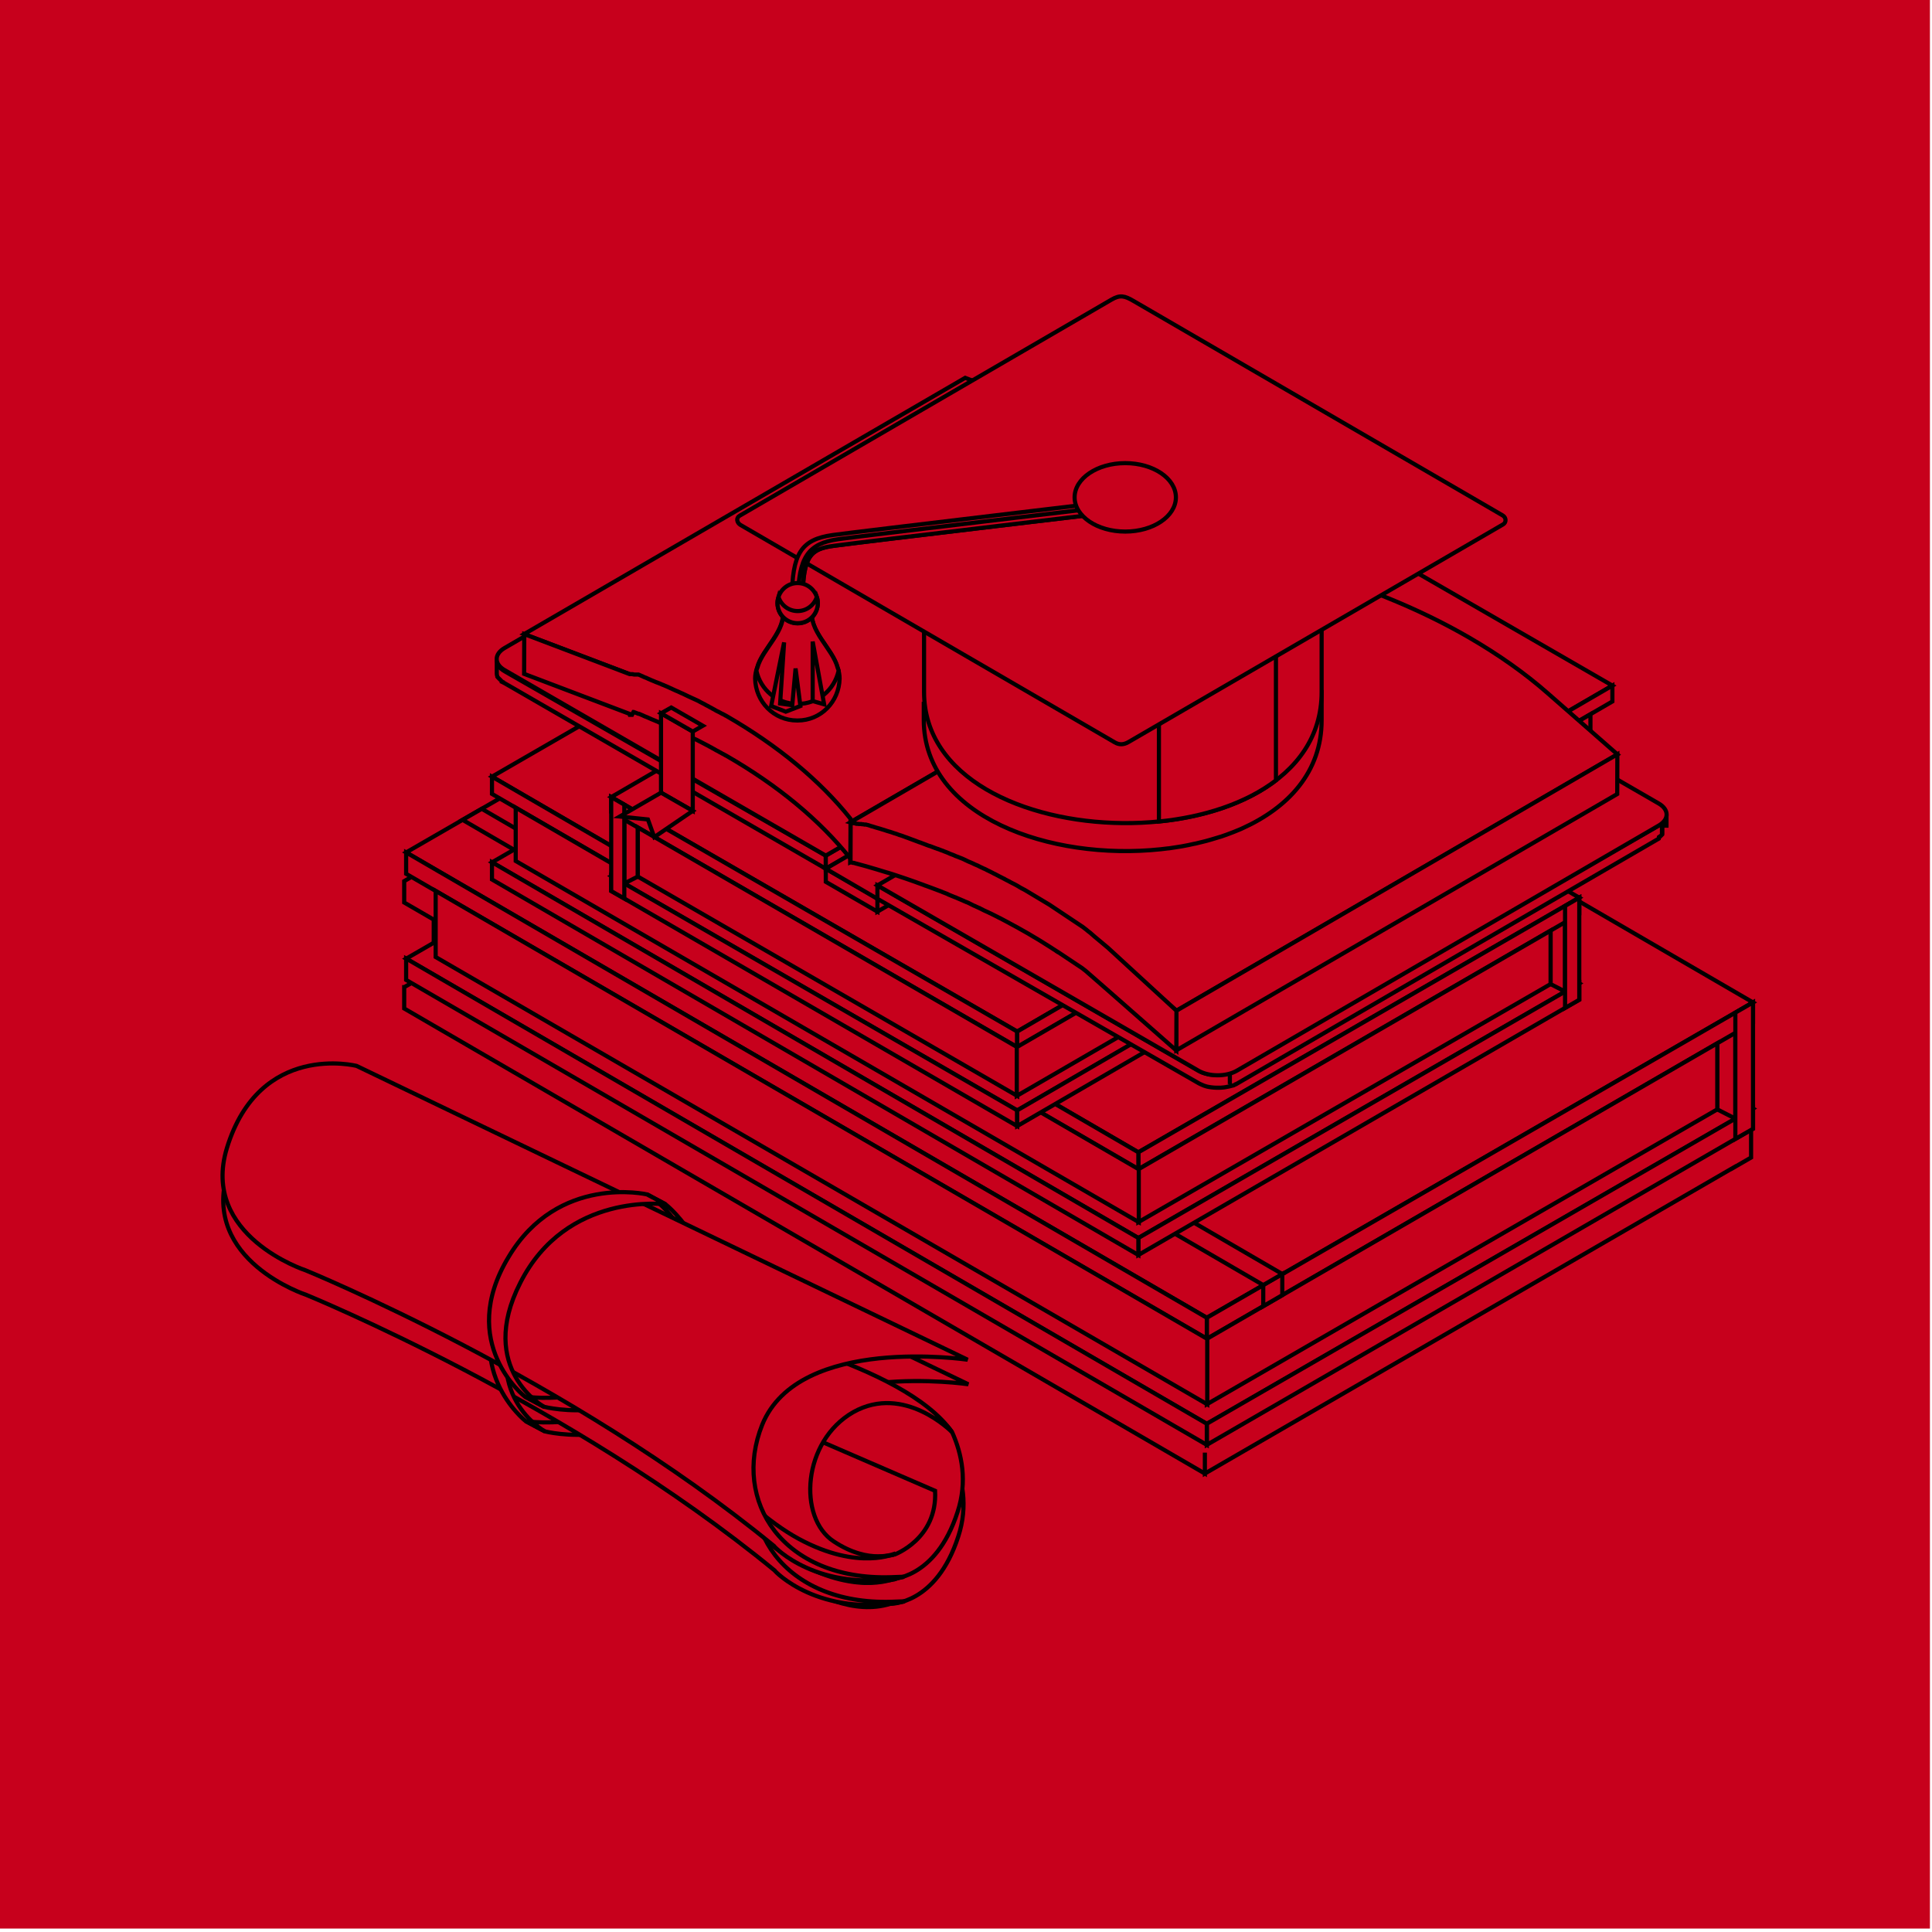 <?xml version="1.0" encoding="utf-8"?>
<svg id="master-artboard" viewBox="0 0 1400 1400" version="1.1" xmlns="http://www.w3.org/2000/svg" x="0px" y="0px" width="1400px" height="1400px" enable-background="new 0 0 1400 1400">
<path d="M 0 0 H 1400 V 1400 H 0 V 0 Z" fill-rule="evenodd" clip-rule="evenodd" fill="#D9635A" transform="matrix(1, 0, 0, 1, -1.496, -2.496)" style="fill: rgb(199, 0, 28);"/>
<g>
	<path fill-rule="evenodd" clip-rule="evenodd" fill="#D34044" d="M1268.9,747.1l-22,12.7l-3.8,2.2v0l-40.6,23.4l0,0L1268.9,747.1z&#10;&#9;&#9; M1243,776.7l-27.8,16.1h0L1243,776.7L1243,776.7z M1268.9,761.7v-14.7L688.7,409.9l-341,196.9l0,0l-13.8,8l0,0l-41,23.7v15.5&#10;&#9;&#9;l21.4,12.4V703L293,715.3l-0.1,0v0.1v15.4l580.2,337v-15.2l0,15.2l383-221.7v0v0.1l12.8-7.4v-0.1V824v-0.1V761.7z" style="fill: rgb(199, 0, 28); stroke: rgb(0, 0, 0); stroke-width: 3;"/>
	<path d="M 1270.3 803.3 L 690.1 466.2 L 294.3 694.7 L 874.5 1031.8 Z" fill-rule="evenodd" clip-rule="evenodd" fill="#AA322F" style="fill: rgb(199, 0, 28); stroke: rgb(0, 0, 0); stroke-width: 3;"/>
	<path d="M 1244.4 741.3 L 1257.5 733.8 L 1257.5 810.6 L 1244.4 803.9 Z" fill-rule="evenodd" clip-rule="evenodd" fill="#862B28" style="fill: rgb(199, 0, 28); stroke: rgb(0, 0, 0); stroke-width: 3;"/>
	<path d="M 1270.3 726.4 L 690.1 389.2 L 294.3 617.7 L 874.5 954.9 Z" fill-rule="evenodd" clip-rule="evenodd" fill="#AA322F" style="fill: rgb(199, 0, 28); stroke: rgb(0, 0, 0); stroke-width: 3;"/>
	<path d="M 1270.3 726.4 L 874.5 954.9 L 874.5 970.2 L 1270.3 741 Z" fill-rule="evenodd" clip-rule="evenodd" fill="#6B221F" style="fill: rgb(199, 0, 28); stroke: rgb(0, 0, 0); stroke-width: 3;"/>
	<path d="M 874.5 970.2 L 294.3 633.2 L 294.3 617.7 L 874.5 954.9 L 874.5 954.9 Z" fill-rule="evenodd" clip-rule="evenodd" fill="#862B28" style="fill: rgb(199, 0, 28); stroke: rgb(0, 0, 0); stroke-width: 3;"/>
	<path d="M 1270.3 803.2 L 874.5 1031.7 L 874.5 1047 L 1270.3 817.9 Z" fill-rule="evenodd" clip-rule="evenodd" fill="#6B221F" style="fill: rgb(199, 0, 28); stroke: rgb(0, 0, 0); stroke-width: 3;"/>
	<path d="M 874.5 1047 L 294.3 710.1 L 294.3 694.6 L 874.5 1031.7 L 874.5 1031.7 Z" fill-rule="evenodd" clip-rule="evenodd" fill="#862B28" style="fill: rgb(199, 0, 28); stroke: rgb(0, 0, 0); stroke-width: 3;"/>
	<path d="M 1270.3 726.4 L 1257.5 733.8 L 1257.5 825.3 L 1270.3 818 Z" fill-rule="evenodd" clip-rule="evenodd" fill="#6B221F" style="fill: rgb(199, 0, 28); stroke: rgb(0, 0, 0); stroke-width: 3;"/>
	<path d="M 1244.4 756 L 874.5 970.2 L 874.5 1017.6 L 1244.4 803.9 Z" fill-rule="evenodd" clip-rule="evenodd" fill="#D4CACB" style="fill: rgb(199, 0, 28); stroke: rgb(0, 0, 0); stroke-width: 3;"/>
	<path d="M 315.7 645.6 L 874.8 970.2 L 874.8 1017.6 L 315.7 693.5 Z" fill-rule="evenodd" clip-rule="evenodd" fill="#CBC1C1" style="fill: rgb(199, 0, 28); stroke: rgb(0, 0, 0); stroke-width: 3;"/>
	<path d="M 915.4 931.2 L 915.4 946.5 L 929.2 938.5 L 929.2 923.2 Z" fill-rule="evenodd" clip-rule="evenodd" fill="#DDC933" style="fill: rgb(199, 0, 28); stroke: rgb(0, 0, 0); stroke-width: 3;"/>
	<path d="M 335.2 594.1 L 915.4 931.2 L 929.2 923.2 L 349.1 586.1 Z" fill-rule="evenodd" clip-rule="evenodd" fill="#FAEF5E" style="fill: rgb(199, 0, 28); stroke: rgb(0, 0, 0); stroke-width: 3;"/>
	<path d="M 1144.4 712.6 L 676 440.4 L 356.5 624.9 L 824.9 897.1 Z" fill-rule="evenodd" clip-rule="evenodd" fill="#3B8298" style="fill: rgb(199, 0, 28); stroke: rgb(0, 0, 0); stroke-width: 3;"/>
	<path d="M 1123.6 662.6 L 1134.1 656.5 L 1134.1 718.5 L 1123.6 713.1 Z" fill-rule="evenodd" clip-rule="evenodd" fill="#70BED4" style="fill: rgb(199, 0, 28); stroke: rgb(0, 0, 0); stroke-width: 3;"/>
	<path d="M 1144.4 650.5 L 676 378.3 L 356.5 562.8 L 824.9 835 Z" fill-rule="evenodd" clip-rule="evenodd" fill="#3B8298" style="fill: rgb(199, 0, 28); stroke: rgb(0, 0, 0); stroke-width: 3;"/>
	<path d="M 1144.4 650.5 L 824.9 835 L 824.9 847.3 L 1144.4 662.3 Z" fill-rule="evenodd" clip-rule="evenodd" fill="#274D65" style="fill: rgb(199, 0, 28); stroke: rgb(0, 0, 0); stroke-width: 3;"/>
	<path d="M 824.9 847.3 L 356.5 575.3 L 356.5 562.8 L 824.9 835 L 824.9 835 Z" fill-rule="evenodd" clip-rule="evenodd" fill="#70BED4" style="fill: rgb(199, 0, 28); stroke: rgb(0, 0, 0); stroke-width: 3;"/>
	<path d="M 1144.4 712.6 L 824.9 897.1 L 824.9 909.4 L 1144.4 724.4 Z" fill-rule="evenodd" clip-rule="evenodd" fill="#274D65" style="fill: rgb(199, 0, 28); stroke: rgb(0, 0, 0); stroke-width: 3;"/>
	<path d="M 824.9 909.4 L 356.5 637.3 L 356.5 624.8 L 824.9 897.1 L 824.9 897 Z" fill-rule="evenodd" clip-rule="evenodd" fill="#70BED4" style="fill: rgb(199, 0, 28); stroke: rgb(0, 0, 0); stroke-width: 3;"/>
	<path d="M 1144.4 650.5 L 1134.1 656.5 L 1134.1 730.4 L 1144.4 724.5 Z" fill-rule="evenodd" clip-rule="evenodd" fill="#274D65" style="fill: rgb(199, 0, 28); stroke: rgb(0, 0, 0); stroke-width: 3;"/>
	<path d="M 1123.6 674.4 L 824.9 847.3 L 824.9 885.6 L 1123.6 713.1 Z" fill-rule="evenodd" clip-rule="evenodd" fill="#D4CACB" style="fill: rgb(199, 0, 28); stroke: rgb(0, 0, 0); stroke-width: 3;"/>
	<path d="M 373.7 585.3 L 825.2 847.3 L 825.2 885.6 L 373.7 623.9 Z" fill-rule="evenodd" clip-rule="evenodd" fill="#CBC1C1" style="fill: rgb(199, 0, 28); stroke: rgb(0, 0, 0); stroke-width: 3;"/>
	<path d="M 442.9 634.8 L 874.2 384.2 L 1168.4 554.1 L 737.1 804.7 Z" fill-rule="evenodd" clip-rule="evenodd" fill="#58341D" style="fill: rgb(199, 0, 28); stroke: rgb(0, 0, 0); stroke-width: 3;"/>
	<path d="M 462.2 588.7 L 452.4 583.1 L 452.4 640.2 L 462.2 635.2 Z" fill-rule="evenodd" clip-rule="evenodd" fill="#351F11" style="fill: rgb(199, 0, 28); stroke: rgb(0, 0, 0); stroke-width: 3;"/>
	<path d="M 442.9 577.6 L 874.2 327 L 1168.4 496.8 L 737.1 747.5 Z" fill-rule="evenodd" clip-rule="evenodd" fill="#58341D" style="fill: rgb(199, 0, 28); stroke: rgb(0, 0, 0); stroke-width: 3;"/>
	<path d="M 442.9 577.6 L 737.1 747.5 L 737.1 758.8 L 442.9 588.5 Z" fill-rule="evenodd" clip-rule="evenodd" fill="#442714" style="fill: rgb(199, 0, 28); stroke: rgb(0, 0, 0); stroke-width: 3;"/>
	<path d="M 737.1 758.8 L 1168.4 508.3 L 1168.4 496.8 L 737.1 747.5 L 737.1 747.4 Z" fill-rule="evenodd" clip-rule="evenodd" fill="#351F11" style="fill: rgb(199, 0, 28); stroke: rgb(0, 0, 0); stroke-width: 3;"/>
	<path d="M 442.9 634.7 L 737.1 804.6 L 737.1 816 L 442.9 645.6 Z" fill-rule="evenodd" clip-rule="evenodd" fill="#442714" style="fill: rgb(199, 0, 28); stroke: rgb(0, 0, 0); stroke-width: 3;"/>
	<path d="M 737.1 816 L 1168.4 565.5 L 1168.4 554 L 737.1 804.6 L 737.1 804.6 Z" fill-rule="evenodd" clip-rule="evenodd" fill="#351F11" style="fill: rgb(199, 0, 28); stroke: rgb(0, 0, 0); stroke-width: 3;"/>
	<path d="M 442.9 577.6 L 452.4 583.1 L 452.4 651.1 L 442.9 645.7 Z" fill-rule="evenodd" clip-rule="evenodd" fill="#442714" style="fill: rgb(199, 0, 28); stroke: rgb(0, 0, 0); stroke-width: 3;"/>
	<path d="M 462.2 599.6 L 737.1 758.8 L 737.1 794.1 L 462.2 635.2 Z" fill-rule="evenodd" clip-rule="evenodd" fill="#D4CACB" style="fill: rgb(199, 0, 28); stroke: rgb(0, 0, 0); stroke-width: 3;"/>
	<path d="M 1152.5 517.6 L 736.8 758.8 L 736.8 794.1 L 1152.5 553.2 Z" fill-rule="evenodd" clip-rule="evenodd" fill="#CBC1C1" style="fill: rgb(199, 0, 28); stroke: rgb(0, 0, 0); stroke-width: 3;"/>
	<path d="M 635.8 660.6 L 635.8 650.9 L 648.5 643.6 L 659 647.1 Z" fill-rule="evenodd" clip-rule="evenodd" fill="#B42934" style="fill: rgb(199, 0, 28); stroke: rgb(0, 0, 0); stroke-width: 3;"/>
	<path fill-rule="evenodd" clip-rule="evenodd" fill="#B56231" d="M598.4,620l0,9.5L365.7,495.1l-0.2-0.1l-0.2-0.1l-0.2-0.1&#10;&#9;&#9;l-0.2-0.1l-0.2-0.1l-0.2-0.1l-0.2-0.1l-0.2-0.1l-0.2-0.1L364,494l-0.2-0.1l-0.1-0.1l-0.1-0.1l-0.1-0.1l-0.1-0.1l-0.1-0.1l-0.1-0.1&#10;&#9;&#9;l-0.1-0.1h0l-0.1-0.1l-0.1-0.1l-0.1-0.1h0l-0.1-0.1l-0.1-0.1l-0.1-0.1l-0.1-0.1l-0.1-0.1l-0.1-0.1h0l-0.1-0.1h0l-0.1-0.1h0&#10;&#9;&#9;l-0.1-0.1h0l-0.1-0.1h0l-0.1-0.1l-0.1-0.1l-0.1-0.1h0l-0.1-0.1l-0.1-0.1h0l-0.1-0.1l-0.1-0.1h0l-0.1-0.1h0l-0.1-0.1h0l-0.1-0.1h0&#10;&#9;&#9;l-0.1-0.1h0l-0.1-0.1h0c-0.1-0.1-0.1-0.3-0.2-0.4h0l0-0.1h0c-0.3-0.8-0.4-1.5-0.4-2.3l0-9.5c0,2.9,1.9,5.9,5.8,8.1L598.4,620z" style="fill: rgb(199, 0, 28); stroke: rgb(0, 0, 0); stroke-width: 3;"/>
	<path d="M 931.8 426.2 L 931.8 435.7 L 598.4 629.5 L 598.4 620 Z" fill-rule="evenodd" clip-rule="evenodd" fill="#B56231" style="fill: rgb(199, 0, 28); stroke: rgb(0, 0, 0); stroke-width: 3;"/>
	<path fill-rule="evenodd" clip-rule="evenodd" fill="#D7712B" d="M931.8,426.2L598.4,620L365.7,485.6c-7.7-4.4-7.7-11.6-0.1-16&#10;&#9;&#9;l305.8-177.7c7.6-4.4,20-4.4,27.7,0L931.8,426.2z" style="fill: rgb(199, 0, 28); stroke: rgb(0, 0, 0); stroke-width: 3;"/>
	<path d="M 969.2 447.8 L 969.2 457.3 L 635.8 651.1 L 635.8 641.6 Z" fill-rule="evenodd" clip-rule="evenodd" fill="#BC6F41" style="fill: rgb(199, 0, 28); stroke: rgb(0, 0, 0); stroke-width: 3;"/>
	<path d="M 635.8 651.1 L 635.8 660.6 L 598.4 639 L 598.4 629.5 Z" fill-rule="evenodd" clip-rule="evenodd" fill="#B56231" style="fill: rgb(199, 0, 28); stroke: rgb(0, 0, 0); stroke-width: 3;"/>
	<path d="M 969.2 457.5 L 635.8 651.3 L 598.4 629.5 L 931.8 435.9 Z" fill-rule="evenodd" clip-rule="evenodd" fill="#D7712B" style="fill: rgb(199, 0, 28); stroke: rgb(0, 0, 0); stroke-width: 3;"/>
	<path fill-rule="evenodd" clip-rule="evenodd" fill="#B56231" d="M1207.6,599.9L1207.6,599.9 M1207.6,599.8l0-9.4 M1202,607.7&#10;&#9;&#9;L1202,607.7L896.1,785.4l-0.3,0.2l-0.1,0l0,0l-0.1,0l-0.2,0.1l-0.1,0l0,0l0,0l-0.3,0.2l0,0l0,0l-0.3,0.2l0,0l-0.4,0.2l0,0l-0.4,0.2&#10;&#9;&#9;l0,0l0,0l-0.1,0l-0.1,0l-0.3,0.1l0,0l-0.3,0.1l-0.1,0l0,0l-0.1,0l-0.3,0.1l0,0l0,0l-0.4,0.1l0,0l-0.3,0.1l-0.1,0v0h0l0,0l0,0&#10;&#9;&#9;l-0.3,0.1l-0.1,0l0,0l-0.1,0l-0.1,0l-0.2,0.1l-0.1,0l0,0l0,0l0,0l-0.3,0.1l-0.1,0h0c-0.3,0.1-0.6,0.2-0.9,0.2l0,0&#10;&#9;&#9;c-0.5,0.1-1,0.2-1.5,0.3v0c-0.8,0.1-1.7,0.3-2.5,0.3c-0.7,0.1-1.4,0.1-2.2,0.1c-0.7,0-1.3,0-2,0h0l-0.1,0l0,0&#10;&#9;&#9;c-0.6,0-1.2-0.1-1.8-0.1c-0.6-0.1-1.3-0.1-1.9-0.2h0c-0.7-0.1-1.3-0.2-1.9-0.3c-0.7-0.1-1.3-0.3-2-0.5l0,0l0,0h0v0l0,0l0,0l0,0l0,0&#10;&#9;&#9;l0,0l-0.3-0.1l0,0c-0.7-0.2-1.3-0.4-1.9-0.7v0c-1-0.4-2.2-1-2.8-1.3v0L635.8,651.3v-9.7l232.7,134.3c0.9,0.5,1.8,0.9,2.7,1.3l0,0&#10;&#9;&#9;l0,0l0,0l0,0l0.1,0v0c0.7,0.3,1.4,0.5,2.1,0.7l0,0l0,0l0,0l0,0l0,0l0,0l0,0c0.4,0.1,0.8,0.2,1.2,0.3l0,0l0.4,0.1l0,0l0,0l0.3,0.1&#10;&#9;&#9;l0.1,0l0,0l0,0c0.3,0.1,0.6,0.1,0.9,0.2l0,0l0.4,0.1h0l0,0l0,0l0,0l0,0l0,0l0,0l0,0l0.1,0l0,0l0,0l0,0l0,0l0,0l0.1,0l0,0l0,0l0,0&#10;&#9;&#9;l0,0l0,0l0,0l0.1,0l0,0l0.1,0l0,0l0,0l0,0l0,0l0,0l0,0l0,0c0.4,0.1,0.9,0.1,1.3,0.1c0.5,0,0.9,0.1,1.4,0.1h0l0.4,0l0,0l0,0h0l0,0&#10;&#9;&#9;l0,0l0,0l0,0l0,0l0,0l0,0l0,0l0,0l0,0l0,0l0,0l0,0h0l0,0h0l0,0h0l0,0h0l0.3,0h0h0h0h0h0h0l0.4,0l0,0l0,0l0.3,0l0,0l0,0l0,0h0l0,0&#10;&#9;&#9;l0,0l0,0l0,0l0,0l0,0l0,0l0,0l0,0l0,0l0,0l0,0l0,0l0.1,0l0,0l0,0l0,0l0,0l0,0l0,0l0,0l0,0l0,0l0,0l0,0l0,0l0,0l0,0l0,0l0,0l0,0l0,0&#10;&#9;&#9;l0,0l0,0l0,0l0,0l0,0l0,0l0,0l0,0l0,0l0,0l0,0l0,0l0.2,0l0,0l0.1,0l0,0l0,0l0,0l0.1,0l0,0l0.2,0l0,0l0,0l0,0l0,0l0,0l0,0l0,0l0,0&#10;&#9;&#9;l0,0l0,0l0,0l0,0l0,0l0,0l0,0l0,0l0.1,0l0,0l0,0l0,0l0,0l0,0l0,0l0,0l0,0l0,0l0,0l0,0l0,0l0,0l0,0l0,0l0.3,0l0,0l0.4-0.1l0,0l0,0&#10;&#9;&#9;l0,0l0,0l0,0l0,0l0.3,0l0,0l0,0l0,0l0.2,0c0.2,0,0.4-0.1,0.6-0.1l0,0l0,0l0.4-0.1l0.1,0l0,0l0.4-0.1l0,0l0,0l0,0l0.4-0.1l0,0l0,0&#10;&#9;&#9;l0.4-0.1l0,0l0.4-0.1l0,0l0.3-0.1l0.1,0l0,0l0.1,0l0.1,0l0.2-0.1l0.1,0l0.1,0l0,0l0,0l0.1,0l0,0l0.2-0.1l0.1,0l0,0l0,0&#10;&#9;&#9;c0.3-0.1,0.5-0.2,0.8-0.3l0,0c1.1-0.4,2.1-0.9,3.1-1.5l0,9.5l0-9.5L1202,598.2l0.2-0.1l0.1,0l0,0l0,0l0,0l0,0l0,0l0,0l0,0l0,0l0,0&#10;&#9;&#9;l0.1-0.1l0,0l0,0l0,0l0,0l0,0l0,0l0,0l0,0l0,0l0,0l0,0l0,0l0,0l0,0l0,0l0,0l0,0l0,0l0,0l0,0l0,0l0,0l0,0l0,0l0,0l0,0l0,0l0,0l0,0&#10;&#9;&#9;l0,0l0,0l0,0l0.1-0.1l0,0l0,0l0,0l0.1-0.1l0,0l0,0l0,0l0,0l0,0l0,0l0.1-0.1l0,0c0.2-0.1,0.3-0.3,0.4-0.4c0.3-0.3,0.5-0.5,0.8-0.8&#10;&#9;&#9;l0,0l0,0l0,0l0,0l0,0l0,0l0,0l0,0l0.1-0.1l0,0l0,0l0,0l0,0l0,0l0,0l0,0l0,0l0,0l0-0.1l0,0v0l0,0l0,0l0,0l0,0l0,0l0,0l0,0l0,0l0,0&#10;&#9;&#9;l0,0l0,0l0,0l0,0l0,0l0,0l0,0l0,0l0,0l0,0l0,0l0,0l0,0l0,0l0,0l0,0l0,0l0,0l0,0l0,0l0,0l0,0l0,0l0,0l0,0l0,0l0,0l0,0l0,0l0.1-0.1&#10;&#9;&#9;l0,0l0,0l0.1-0.2l0,0l0,0l0,0l0.1-0.2l0.1-0.1l0,0l0,0l0,0l0,0l0,0l0,0l0,0l0,0l0,0l0,0l0,0l0,0l0-0.1l0,0l0,0l0,0l0,0l0,0l0,0l0,0&#10;&#9;&#9;l0,0l0,0l0,0l0,0l0,0l0,0l0,0l0,0l0,0l0,0l0,0l0,0l0,0l0,0l0,0l0,0l0,0l0,0l0,0l0,0l0,0l0,0l0,0l0,0l0,0l0,0l0,0l0,0l0,0l0,0l0,0&#10;&#9;&#9;l0,0l0,0l0,0l0,0l0,0l0,0l0,0l0,0v0l0,0l0,0l0,0l0-0.1l0,0l0,0l0,0l0-0.1l0,0l0,0c0.1-0.2,0.1-0.4,0.2-0.7l0,0l0-0.1h0l0-0.1l0-0.1&#10;&#9;&#9;l0,0l0,0l0-0.1l0,0l0,0l0,0l0,0l0,0l0-0.2l0,0l0,0l0,0l0,0l0,0l0,0l0,0l0,0l0,0l0-0.2l0,0l0,0l0-0.2l0,0l0,0l0,0l0-0.1l0,0l0,9.5v0&#10;&#9;&#9;l0,0.1l0,0l0,0l0,0.2l0,0l0,0.1l0,0l0,0l0,0.1v0l0,0l0,0l0,0l0,0.1l0,0l0,0l0,0l0,0l0,0.1l0,0l0,0l0,0l0,0l0,0l0,0l0,0l0,0l0,0l0,0&#10;&#9;&#9;l0,0l0,0l0,0.1l0,0l0,0l0,0l0,0v0l0,0.1l0,0v0l0,0l0,0.2v0l0,0l0,0l0,0l0,0l0,0l0,0l0,0l0,0l0,0l0,0l0,0l-0.1,0.2l0,0l0,0l0,0.1&#10;&#9;&#9;l0,0l0,0v0l0,0l0,0l0,0l0,0l0,0l0,0l0,0l0,0l0,0l0,0l0,0l0,0l0,0l0,0l0,0l0,0l0,0l0,0l0,0l0,0l0,0l0,0l0,0l0,0l0,0l0,0l0,0l0,0l0,0&#10;&#9;&#9;l0,0l0,0l0,0l0,0l0,0l0,0l0,0l0,0l0,0l0,0l0,0l0,0l0,0l0,0l0,0l0,0l0,0l0,0l0,0l0,0l0,0l0,0l0,0l0,0l0,0l0,0l0,0l0,0l0,0l0,0l0,0&#10;&#9;&#9;l0,0l0,0l0,0l0,0l0,0l0,0l0,0l0,0l0,0l0,0l0,0l0,0l0,0l0,0l0,0l0,0l0,0l0,0l0,0l0,0l0,0l0,0l0,0l0,0l0,0l0,0l0,0l0,0l0,0l0,0l0,0&#10;&#9;&#9;l0,0l0,0l0,0l0,0l0,0l0,0v0l0,0l0,0l0,0l0,0l0,0l0,0l0,0l0,0.1l0,0l0,0l0,0.1l0,0l0,0l0,0l0,0l0,0l0,0l-0.1,0.1l0,0l-0.1,0.1l0,0&#10;&#9;&#9;l0,0l0,0l0,0l0,0l0,0l0,0l0,0l0,0l0,0l0,0l0,0l0,0l0,0l0,0l0,0l0,0l0,0l0,0l0,0l0,0l0,0l0,0l0,0l0,0l0,0l0,0l0,0l0,0l0,0l0,0l0,0&#10;&#9;&#9;l0,0l0,0l0,0l0-9.5l0,9.5l-0.2,0.2l0,0l0,0l0,0l0,0l0,0l0,0l0,0l0,0l0,0l0,0l0,0l0,0l0,0l0,0l0,0l0,0l0,0l0,0l0,0l0,0l0,0l0,0l0,0&#10;&#9;&#9;l0,0l0,0l0,0l0,0l0,0l0,0l0,0l0,0l0,0l0,0l0,0l0,0l0,0l0,0l0,0l0,0l0,0l0,0l0,0l0,0l0,0l0,0l0,0l0,0l0,0l0,0l0,0l0,0l0,0l0,0l0,0&#10;&#9;&#9;l0,0l0,0l0,0l0,0l-0.1,0.1v0l0,0l0,0l0,0l0,0l0,0l0,0l0,0l0,0l0,0l0,0l0,0l0,0l0,0l0,0l0,0l-0.1,0.1l0,0l0,0l0,0l0,0l0,0l0,0l0,0&#10;&#9;&#9;c-0.5,0.4-1.2,0.9-1.8,1.3v0L1202,607.7z" style="fill: rgb(199, 0, 28); stroke: rgb(0, 0, 0); stroke-width: 3;"/>
	<path fill-rule="evenodd" clip-rule="evenodd" fill="#D7712B" d="M1201.9,582.2c7.7,4.4,7.7,11.6,0.1,16L896.2,775.9&#10;&#9;&#9;c-7.6,4.4-20,4.4-27.7,0L635.8,641.6l333.4-193.8L1201.9,582.2z" style="fill: rgb(199, 0, 28); stroke: rgb(0, 0, 0); stroke-width: 3;"/>
	<path d="M 935.7 410.2 L 935.6 439 L 616.1 624.7 L 616.1 595.9 Z" fill-rule="evenodd" clip-rule="evenodd" fill="#B5C3A2" style="fill: rgb(199, 0, 28); stroke: rgb(0, 0, 0); stroke-width: 3;"/>
	<path fill-rule="evenodd" clip-rule="evenodd" fill="#FFF6F0" d="M845.9,335.8c37.1,21.4,67.6,46.6,89.8,74.4L616.1,595.9&#10;&#9;&#9;c-22.2-27.8-52.6-53-89.8-74.4c-21.3-12.3-44.7-23.3-70.1-33l-76.4-29l319.6-185.7l76.4,29C801.2,312.4,824.6,323.5,845.9,335.8" style="fill: rgb(199, 0, 28); stroke: rgb(0, 0, 0); stroke-width: 3;"/>
	<path fill-rule="evenodd" clip-rule="evenodd" fill="#D4CACB" d="M456.2,517.3l-76.4-29l0.1-28.8l76.4,29l0.1,0l0.1,0l0.1,0l0.1,0&#10;&#9;&#9;l0.1,0l0.1,0l0.1,0l0.1,0l0.1,0l0.1,0l0.1,0l0.1,0l0,0l0,0l0.1,0l0.1,0l0.1,0l0.1,0l0.1,0l0.1,0l0.1,0l0.3,0.1l0.1,0l0.1,0l0,0&#10;&#9;&#9;l0.1,0l0.2,0.1l0.1,0l0.4,0.1l0.1,0l0.1,0l0.1,0l0.1,0l0.1,0l0,0l0.1,0l0.1,0l0.1,0l0.1,0l0.1,0l0.1,0l0.1,0l0.1,0l0.1,0l0.1,0&#10;&#9;&#9;l0.1,0l0.1,0l0,0l0.1,0l0.1,0l0.1,0l0.1,0l0.1,0l0.1,0l0.1,0l0.1,0l0.1,0l0.1,0l0.1,0l0.1,0l0.1,0l0,0l0.1,0l1,0.4l0,0l1.1,0.5&#10;&#9;&#9;l1,0.4l0.1,0.1l0.9,0.4l0.2,0.1l0.8,0.3l0.3,0.1l0.7,0.3l0.4,0.2l0.6,0.3l0.5,0.2l0.5,0.2l0.6,0.3c1.2,0.5,2.3,1,3.4,1.4l0.2,0.1&#10;&#9;&#9;l1,0.4l0.1,0l1,0.4l0,0l1,0.4l0.1,0l0.9,0.4l0.2,0.1l0.9,0.4l0.3,0.1l0.1,0l1.1,0.5l0.7,0.3l0.5,0.2l1.1,0.5l0.5,0.2l0.6,0.3l0,0&#10;&#9;&#9;l1.1,0.5l0.3,0.1l0.8,0.4l0.2,0.1l0.9,0.4c0.7,0.3,1.4,0.7,2.2,1l0.1,0l2.2,1l0.8,0.4l0.3,0.1l0.7,0.3l0.4,0.2l2.1,1l0.2,0.1l2.1,1&#10;&#9;&#9;l0,0l0.3,0.1l0.8,0.4l0.2,0.1l0.9,0.4l1.1,0.5l0,0l1.1,0.5l0.9,0.4l0.2,0.1l0.8,0.4l0.3,0.1l0.7,0.4l0.3,0.2c1,0.5,2.1,1.1,3.1,1.6&#10;&#9;&#9;l0,0l0.4,0.2l0.7,0.4l0.3,0.2l0.8,0.4l0.2,0.1l0.8,0.4l1,0.6l0,0l1,0.5l0,0l0.9,0.5l0.1,0.1l0.8,0.4l0.2,0.1l0.7,0.4l0.3,0.2&#10;&#9;&#9;l0.7,0.4l0.4,0.2l0.6,0.3l0.4,0.2l0.1,0c1,0.5,1.9,1.1,2.9,1.6l0.1,0l0.2,0.1l0.8,0.4l0.2,0.1l0.8,0.5l0.1,0l0.9,0.5&#10;&#9;&#9;c37.1,21.4,67.6,46.6,89.8,74.4l-0.1,28.8c-22.2-27.8-52.6-53-89.8-74.4l-0.9-0.5l-0.1,0l-0.8-0.5l-0.2-0.1l-0.8-0.4l-0.2-0.1&#10;&#9;&#9;l-0.7-0.4l-0.3-0.2l-0.6-0.3l-0.4-0.2l-0.5-0.3l-0.5-0.3l-0.4-0.2l-0.6-0.3l-0.4-0.2l-0.7-0.4l-0.3-0.2l-0.7-0.4l-1-0.5l0,0&#10;&#9;&#9;l-0.1-0.1l-0.9-0.5l-1-0.5l0,0l-1-0.6l-0.8-0.4l-0.2-0.1c-1.4-0.7-2.8-1.5-4.2-2.2l-0.4-0.2l-0.6-0.3c-0.7-0.4-1.4-0.7-2.1-1.1&#10;&#9;&#9;l-0.2-0.1l-0.9-0.4l-0.1,0l-1-0.5l0,0c-5.7-2.8-11.5-5.6-17.5-8.3l0,0c-1.5-0.7-2.9-1.3-4.4-2l-0.1,0l-0.3-0.1l-0.9-0.4l-0.2-0.1&#10;&#9;&#9;l-0.9-0.4l-1.1-0.5l0,0l-1.1-0.5l-1-0.4l-0.2-0.1c-1.1-0.5-2.3-1-3.4-1.4l-0.6-0.3l-0.5-0.2l-0.5-0.2l-0.6-0.3l-2.2-0.9l-0.1,0&#10;&#9;&#9;l-0.2-0.1l-0.9-0.4l-0.1-0.1l-1-0.4l-1.1-0.5l0,0l-1-0.4l-0.1,0l0,0l-0.1,0l-0.1,0l-0.1,0c-1.1-0.4-2.3-0.9-3.4-1.3l-0.1,0L458,518&#10;&#9;&#9;l-0.1,0l-0.1,0l-0.1,0l-0.1,0l-0.1,0l-0.1,0l0,0l0,0l-0.1,0l-0.1,0l-0.1,0l-0.1,0l-0.1,0l-0.1,0l-0.1,0l-0.1,0l-0.1,0l-0.1,0&#10;&#9;&#9;L456.2,517.3L456.2,517.3L456.2,517.3z" style="fill: rgb(199, 0, 28); stroke: rgb(0, 0, 0); stroke-width: 3;"/>
	<path d="M 909.7 677.1 L 909.6 705.9 L 875.5 676 L 875.5 647.2 Z" fill-rule="evenodd" clip-rule="evenodd" fill="#889480" style="fill: rgb(199, 0, 28); stroke: rgb(0, 0, 0); stroke-width: 3;"/>
	<path d="M 909.7 677.1 L 909.6 705.9 L 906.5 707.1 L 906.6 678.3 Z" fill-rule="evenodd" clip-rule="evenodd" fill="#6D7173" style="fill: rgb(199, 0, 28); stroke: rgb(0, 0, 0); stroke-width: 3;"/>
	<path d="M 906.6 678.3 L 906.5 707.1 L 872.4 677.1 L 872.4 648.4 Z" fill-rule="evenodd" clip-rule="evenodd" fill="#6D7173" style="fill: rgb(199, 0, 28); stroke: rgb(0, 0, 0); stroke-width: 3;"/>
	<path fill-rule="evenodd" clip-rule="evenodd" fill="#FFF6F0" d="M1121.7,502.5l50.4,44.2L852.5,732.4l-50.4-44.2&#10;&#9;&#9;c-16.7-14.7-35.9-28.2-57.1-40.5c-37.1-21.4-80.7-39-128.8-51.8l319.6-185.7c48.1,12.7,91.7,30.3,128.8,51.8&#10;&#9;&#9;C1085.8,474.3,1105,487.8,1121.7,502.5" style="fill: rgb(199, 0, 28); stroke: rgb(0, 0, 0); stroke-width: 3;"/>
	<path d="M 1172 546.6 L 1171.9 575.4 L 852.4 761.1 L 852.5 732.4 Z" fill-rule="evenodd" clip-rule="evenodd" fill="#CBC1C1" style="fill: rgb(199, 0, 28); stroke: rgb(0, 0, 0); stroke-width: 3;"/>
	<path fill-rule="evenodd" clip-rule="evenodd" fill="#D4CACB" d="M767,690.2c-0.6-0.4-1.2-0.8-1.9-1.2 M852.5,732.4l-0.1,28.8&#10;&#9;&#9;L802,716.9l-0.8-0.7l-0.8-0.7l-0.8-0.7l-0.8-0.7l-0.8-0.7l-0.8-0.7l-0.8-0.7l-0.8-0.7l-0.8-0.7l-0.8-0.7l-0.8-0.7l-0.8-0.7&#10;&#9;&#9;l-0.8-0.7l-0.8-0.7l-0.8-0.7l-0.8-0.7l-0.8-0.7l-0.8-0.7l-0.8-0.7v0l-0.9-0.7l-0.9-0.7l-0.9-0.7l-0.9-0.6l-0.9-0.6l-0.9-0.6&#10;&#9;&#9;l-0.9-0.6l-0.9-0.6l-0.9-0.6l-0.9-0.6v0l-0.9-0.6l-0.9-0.6v0l-0.9-0.6v0l-0.9-0.6l-0.9-0.6l-0.9-0.6v0l-0.9-0.6v0l-0.9-0.6v0&#10;&#9;&#9;l-0.9-0.6v0l-0.9-0.6v0l-0.9-0.6v0l-0.9-0.6v0c-0.6-0.4-1.2-0.8-1.9-1.2v0c-0.9-0.6-1.9-1.2-2.8-1.8v0l-0.9-0.6v0&#10;&#9;&#9;c-5.3-3.4-10.8-6.8-16.5-10.1c-4.9-2.8-9.9-5.6-15-8.3l-0.2-0.1c-1.6-0.8-3.1-1.6-4.7-2.5l-1-0.5l-0.1,0l-0.9-0.5l-1-0.5l-1-0.5&#10;&#9;&#9;l-1-0.5l-0.8-0.4l-0.2-0.1l-1-0.5l-0.4-0.2l-0.3-0.1l-1.4-0.7l-0.2-0.1l-0.3-0.1l-1.3-0.6l-0.9-0.4l-0.4-0.2l-1-0.5l0,0l-0.1-0.1&#10;&#9;&#9;l-1.7-0.8l-0.1-0.1l-0.1,0l-1.5-0.7l-0.7-0.3l-1.2-0.6l-0.3-0.1l-0.3-0.1l-1-0.5l-0.6-0.3l-0.4-0.2l-1-0.5l-0.2-0.1l-0.6-0.3&#10;&#9;&#9;l-1.6-0.7l-0.1,0l-1.6-0.7l-0.3-0.1l-0.1-0.1l-1.7-0.7l-0.2-0.1l0,0l-1.9-0.8l0,0l-1.6-0.7l-0.4-0.2l-0.1,0l-0.3-0.1&#10;&#9;&#9;c-1.6-0.7-3.3-1.4-4.9-2l-0.6-0.3l-0.1-0.1l-1.3-0.5l-0.5-0.2l-0.5-0.2l-1.1-0.4l-0.4-0.2l-0.2-0.1l-1.6-0.6l-0.3-0.1l-0.5-0.2&#10;&#9;&#9;l-0.8-0.3l-0.3-0.1l-0.5-0.2l-0.8-0.3c-1.1-0.4-2.1-0.8-3.2-1.2l0,0c-1.3-0.5-2.7-1-4.1-1.5l-0.1,0l-0.7-0.3l-0.8-0.3l-0.5-0.2&#10;&#9;&#9;l-0.3-0.1c-1.3-0.5-2.6-0.9-3.9-1.4l0,0l-0.2-0.1c-4.8-1.7-9.7-3.4-14.6-5l0,0c-2.1-0.7-4.2-1.4-6.3-2l-0.1,0&#10;&#9;&#9;c-5.1-1.6-10.2-3.1-15.4-4.6c-2.2-0.6-4.4-1.2-6.6-1.8l-0.1,0l-2-0.6l-0.2,0l0,0l-0.1,0l-0.2,0l-1.6-0.4l-0.2,0l-0.2,0l0.1-28.8&#10;&#9;&#9;l0.2,0l0.2,0l1.4,0.4l0.2,0l0.2,0l0.1,0l0,0l0.2,0l1.8,0.5l0.2,0l0.1,0l0.1,0l0.2,0l0.2,0l0.2,0l0.2,0l0.3,0.1l0.2,0l0.2,0l0.2,0&#10;&#9;&#9;l0.2,0l0.2,0l0.2,0l0.1,0l0.1,0l0.2,0l0.2,0l0.3,0.1l0.2,0l0.3,0.1l0.2,0l0.2,0l0.2,0l0.2,0l0.7,0.2l0.2,0l0.2,0l0.2,0l0.2,0l0.2,0&#10;&#9;&#9;l0.2,0l0.7,0.2l0.9,0.2l0.9,0.3l0.9,0.3l0.9,0.3l0.2,0l1.6,0.5l0.9,0.3c1.2,0.3,2.3,0.7,3.5,1l0.9,0.3l1.7,0.5l0,0l0.9,0.3l0.9,0.3&#10;&#9;&#9;l0.9,0.3l0.1,0l1.6,0.5l0.1,0l0.9,0.3l0.9,0.3l0.8,0.3l1.7,0.5l0.8,0.3l0.8,0.3l0.8,0.3l0.1,0l1.6,0.5l0,0l0.8,0.3l0,0l0.8,0.3&#10;&#9;&#9;l0.8,0.3l0.8,0.3l0.1,0l0.8,0.3l0.8,0.3l0.8,0.3l0.8,0.3l0.8,0.3l0.8,0.3l0.8,0.3l0,0l0.8,0.3l0.8,0.3l0.8,0.3l0.8,0.3l0.8,0.3&#10;&#9;&#9;l0.7,0.2l0.2,0.1l0.8,0.3l0.8,0.3l0.8,0.3l0.8,0.3l0.7,0.3l0.1,0l0.2,0.1l1.6,0.6l0.7,0.2l0.1,0l0.8,0.3l0.3,0.1l1,0.4l0.3,0.1&#10;&#9;&#9;l0.8,0.3l0.4,0.2l0.4,0.1l1.6,0.6l0.1,0l0.1,0l1.5,0.6l0.5,0.2l0.3,0.1l1.4,0.5l0.9,0.4l1.4,0.5l0.2,0.1l1.5,0.6l0.4,0.2l0.2,0.1&#10;&#9;&#9;l1.5,0.6l0.3,0.1l0.3,0.1l1.5,0.6l0.2,0.1l0.1,0.1l1.3,0.5l1.1,0.4l1.2,0.5l0.3,0.1l0,0l1,0.4l0.3,0.1l1.1,0.5l1.3,0.6l0.1,0.1&#10;&#9;&#9;l0.3,0.1l1,0.5l0.2,0.1l0.9,0.4l1.5,0.6l0.2,0.1l1.8,0.8l0.1,0.1l1.6,0.7l0.7,0.3l0.3,0.1l1,0.5l0.2,0.1l0.2,0.1l1.2,0.6l0.9,0.4&#10;&#9;&#9;l1.2,0.6l0.3,0.1l0,0l0.3,0.1l1.4,0.7l0.2,0.1l0.1,0.1l1.7,0.8l0,0l0.2,0.1l1.4,0.7l0.2,0.1l0.4,0.2l1.3,0.7l0.2,0.1l0.5,0.2&#10;&#9;&#9;l1.3,0.7l0.2,0.1l1.7,0.9l0,0l1.6,0.8l0.2,0.1l0.2,0.1l1.5,0.8l0.1,0l0.1,0.1l1.7,0.9l0,0l1.8,0.9l0.1,0.1l1.5,0.8l0.2,0.1l0.2,0.1&#10;&#9;&#9;l0,0l1.4,0.7l0.2,0.1c1.1,0.6,2.3,1.2,3.4,1.9l0.1,0.1l1.4,0.8l0.3,0.2l0.1,0l1.5,0.8l0.2,0.1l0,0l1.6,0.9l0.1,0.1l0.2,0.1l1.5,0.9&#10;&#9;&#9;l1,0.6l1,0.6l1,0.6l1,0.6l1,0.6l1,0.6l1,0.6l1,0.6l1,0.6l1,0.6l1,0.6l1,0.6l1,0.6l1,0.6l1,0.6l0.9,0.6l0.9,0.6l0.9,0.6l0.9,0.6&#10;&#9;&#9;l0.9,0.6l0.9,0.6l0.9,0.6l0.9,0.6l0.9,0.6l0.9,0.6l0.9,0.6l0.9,0.6l0.9,0.6l0.9,0.6v0l0.9,0.6l0.9,0.6l0.9,0.6v0l0.9,0.6l0.9,0.6v0&#10;&#9;&#9;l0.9,0.6v0l0.9,0.6l0.9,0.6v0l0.9,0.6l0.9,0.6v0l0.9,0.6v0l0.9,0.6v0l0.9,0.6v0l0.9,0.7v0l0.9,0.7v0l0.9,0.7v0l0.8,0.7v0&#10;&#9;&#9;c0.6,0.4,1.1,0.9,1.7,1.3v0l0.8,0.7v0l0.8,0.7v0l0.8,0.7v0l0.8,0.7v0c3.3,2.7,6.5,5.4,9.7,8.1L852.5,732.4z" style="fill: rgb(199, 0, 28); stroke: rgb(0, 0, 0); stroke-width: 3;"/>
	<path d="M 479 516.9 L 502 530.1 L 502 587.6 L 479 574.4 Z" fill-rule="evenodd" clip-rule="evenodd" fill="#DDC933" style="fill: rgb(199, 0, 28); stroke: rgb(0, 0, 0); stroke-width: 3;"/>
	<path d="M 486.4 512.7 L 509.3 525.9 L 502 530.1 L 479 516.9 Z" fill-rule="evenodd" clip-rule="evenodd" fill="#FEF042" style="fill: rgb(199, 0, 28); stroke: rgb(0, 0, 0); stroke-width: 3;"/>
	<path d="M 502 587.6 L 474.1 606.6 L 469.5 593.8 L 449.1 591.7 L 479 574.4 Z" fill-rule="evenodd" clip-rule="evenodd" fill="#FAEF5E" style="fill: rgb(199, 0, 28); stroke: rgb(0, 0, 0); stroke-width: 3;"/>
	<path fill-rule="evenodd" clip-rule="evenodd" fill="#CBC1C1" d="M957.7,501.5V522c0,37.2-23.9,63.2-58,78.5&#10;&#9;&#9;c-0.3,0.1-0.6,0.3-0.9,0.4c-1.4,0.6-2.9,1.2-4.4,1.8c-0.6,0.2-1.2,0.5-1.8,0.7c-1.2,0.5-2.4,0.9-3.7,1.4c-0.7,0.3-1.5,0.5-2.3,0.8&#10;&#9;&#9;c-1.1,0.4-2.2,0.8-3.4,1.1c-1,0.3-2,0.6-3,0.9c-1,0.3-2,0.6-3,0.9c-1.1,0.3-2.1,0.6-3.2,0.9c-0.9,0.2-1.9,0.5-2.8,0.7&#10;&#9;&#9;c-1.2,0.3-2.5,0.6-3.7,0.9c-0.8,0.2-1.6,0.4-2.4,0.5c-1.4,0.3-2.7,0.6-4.1,0.9c-0.7,0.1-1.4,0.3-2.1,0.4c-1.5,0.3-3,0.6-4.5,0.8&#10;&#9;&#9;c-0.6,0.1-1.3,0.2-1.9,0.3c-1.5,0.2-3.1,0.5-4.6,0.7c-0.6,0.1-1.2,0.2-1.8,0.2c-1.7,0.2-3.3,0.4-5,0.6&#10;&#9;&#9;c-79.9,8.5-171.7-23.6-171.7-93.6v-11.8L957.7,501.5z" style="fill: rgb(199, 0, 28); stroke: rgb(0, 0, 0); stroke-width: 3;"/>
	<path fill-rule="evenodd" clip-rule="evenodd" fill="#FCB316" d="M578.1,440.9h10.4c-3,16.3,14.8,28.8,18.5,43&#10;&#9;&#9;c0.9,2.6,1.4,5.2,1.4,7.8c-0.3,16.8-13.6,30.4-30.4,30.4c-0.1,0-0.1,0-0.2,0c-0.1,0-0.1,0-0.2,0c-16.8,0-30.1-13.6-30.4-30.4&#10;&#9;&#9;c0-2.6,0.5-5.2,1.4-7.8c3.8-14.2,21.5-26.7,18.5-43h10.4C604.9,440.9,550.7,440.9,578.1,440.9" style="fill: rgb(199, 0, 28); stroke: rgb(0, 0, 0); stroke-width: 3;"/>
	<path fill-rule="evenodd" clip-rule="evenodd" fill="#FFD700" d="M578.1,440.9h10.4c-3,16.3,14.8,28.8,18.5,43&#10;&#9;&#9;c0.3,0.7,0.5,1.4,0.7,2.1c-3,13.8-15,24.1-29.6,24.1c-0.1,0-0.1,0-0.2,0c-0.1,0-0.1,0-0.2,0c-14.6,0-26.6-10.3-29.6-24.1&#10;&#9;&#9;c0.2-0.7,0.4-1.4,0.7-2.1c3.8-14.2,21.5-26.7,18.5-43h10.4C604.9,440.9,550.7,440.9,578.1,440.9" style="fill: rgb(199, 0, 28); stroke: rgb(0, 0, 0); stroke-width: 3;"/>
	<path d="M 588.9 508 L 588.9 464.9 L 597.2 510.4 Z" fill-rule="evenodd" clip-rule="evenodd" fill="#FCB316" style="fill: rgb(199, 0, 28); stroke: rgb(0, 0, 0); stroke-width: 3;"/>
	<path d="M 580 511.6 L 576.5 484.4 L 574.1 511 L 565.3 509.8 L 568.2 465.5 L 558.8 511.6 L 569.4 515.7 Z" fill-rule="evenodd" clip-rule="evenodd" fill="#FCB316" style="fill: rgb(199, 0, 28); stroke: rgb(0, 0, 0); stroke-width: 3;"/>
	<path fill-rule="evenodd" clip-rule="evenodd" fill="#211E1F" d="M669.6,392.9h288.1v108.6c0,129.2-288.1,124-288.1,0V392.9z" style="fill: rgb(199, 0, 28); stroke: rgb(0, 0, 0); stroke-width: 3;"/>
	<path fill-rule="evenodd" clip-rule="evenodd" fill="#26292E" d="M924.6,565.5c-21.9,16.7-52.4,26.6-84.8,29.8V417.1h84.8V565.5z" style="fill: rgb(199, 0, 28); stroke: rgb(0, 0, 0); stroke-width: 3;"/>
	<path fill-rule="evenodd" clip-rule="evenodd" fill="#2F3237" d="M536,373.7l269.3-156.5c6.3-3.7,9.6-2.9,16.1,0.9l267.5,155.4&#10;&#9;&#9;c2.7,1.6,2.7,5.1,0.3,6.5L817.6,537.8c-3.5,2-6.7,2-9.9,0.1L536.6,380.4C533.9,378.8,533.2,375.3,536,373.7" style="fill: rgb(199, 0, 28); stroke: rgb(0, 0, 0); stroke-width: 3;"/>
	<path fill-rule="evenodd" clip-rule="evenodd" fill="#FFD700" d="M581.7,434h-7.8c0-32.8,6.6-43.1,29.5-46.3&#10;&#9;&#9;c18.7-2.6,221.2-26.5,223.3-26.8l0.9,7.8c-2,0.2-204.5,24.2-223.1,26.8C588.2,397.7,581.7,401.8,581.7,434" style="fill: rgb(199, 0, 28); stroke: rgb(0, 0, 0); stroke-width: 3;"/>
	<path fill-rule="evenodd" clip-rule="evenodd" fill="#FCB316" d="M578.2,434h3.4c0-32.2,6.6-36.3,22.7-38.5&#10;&#9;&#9;c18.7-2.6,221.1-26.5,223.1-26.8l-0.5-4.3c-28.5,3.4-202.1,23.9-219.3,26.3C585.5,393.8,578.7,403.7,578.2,434" style="fill: rgb(199, 0, 28); stroke: rgb(0, 0, 0); stroke-width: 3;"/>
	<path fill-rule="evenodd" clip-rule="evenodd" fill="#FCB316" d="M592.6,437.1c0,8.1-6.5,14.6-14.6,14.6c-8.1,0-14.6-6.5-14.6-14.6&#10;&#9;&#9;c0-8.1,6.5-14.6,14.6-14.6C586,422.5,592.6,429,592.6,437.1" style="fill: rgb(199, 0, 28); stroke: rgb(0, 0, 0); stroke-width: 3;"/>
	<path fill-rule="evenodd" clip-rule="evenodd" fill="#F8991F" d="M578,442.8c-6.5,0-12-4.3-13.9-10.2c-0.4,1.4-0.7,2.9-0.7,4.4&#10;&#9;&#9;c0,8.1,6.5,14.6,14.6,14.6c8.1,0,14.6-6.5,14.6-14.6c0-1.5-0.2-3-0.7-4.4C590,438.5,584.5,442.8,578,442.8" style="fill: rgb(199, 0, 28); stroke: rgb(0, 0, 0); stroke-width: 3;"/>
	<path fill-rule="evenodd" clip-rule="evenodd" fill="#1F1B19" d="M815.4,335.6c20.3,0,36.7,11.1,36.7,24.8&#10;&#9;&#9;c0,13.7-16.4,24.8-36.7,24.8s-36.7-11.1-36.7-24.8C778.7,346.7,795.1,335.6,815.4,335.6" style="fill: rgb(199, 0, 28); stroke: rgb(0, 0, 0); stroke-width: 3;"/>
	<path fill-rule="evenodd" clip-rule="evenodd" fill="#D34044" d="M380.9,1029.8c0,0,78,12.6,110.9-54.7c15.1-30.9,9.4-53.9,0-69.1&#10;&#9;&#9;c-9.4-15.2-22.5-22.8-22.5-22.8c4.5,2.4,8.9,4.8,13.4,7.2c0,0,13.3,10.4,22.2,28.4c8.9,18.1,13.5,43.9-4.6,75&#10;&#9;&#9;c-35.3,61.7-105.6,43.4-105.6,43.4C390.1,1034.8,385.5,1032.3,380.9,1029.8" style="fill: rgb(199, 0, 28); stroke: rgb(0, 0, 0); stroke-width: 3;"/>
	<path fill-rule="evenodd" clip-rule="evenodd" fill="#D34044" d="M645.1,1162.2c0,0,33.3,0.9,49.3-48.8c7.3-22.2,3.1-42.1-4-57.9&#10;&#9;&#9;c-33.6-46.4-141.8-27.4-105.5-60.3c-26.8-11.7-18.8,7.1-39.5,15.7c0,0-40.2,54.9-40.6,60.1c-0.4,5.2,23.4,34.3,25.1,35.6&#10;&#9;&#9;C531.1,1107.9,593.3,1178.2,645.1,1162.2" style="fill: rgb(199, 0, 28); stroke: rgb(0, 0, 0); stroke-width: 3;"/>
	<path fill-rule="evenodd" clip-rule="evenodd" fill="#D34044" d="M648.2,1144.5c0,0,31.7-11.2,29.9-46.4&#10;&#9;&#9;c-40.8-17.6-81.7-35.3-122.7-53.1c-0.3,0.2,2,28.7,14.6,55.5C582.8,1127.3,606.2,1152.2,648.2,1144.5" style="fill: rgb(199, 0, 28); stroke: rgb(0, 0, 0); stroke-width: 3;"/>
	<path fill-rule="evenodd" clip-rule="evenodd" fill="#D34044" d="M690.3,1055.5c0,0-34.5-35.2-71.5-14.4&#10;&#9;&#9;c-18.4,10.5-28.5,29.6-30.7,48.2c-2.2,18.7,3.4,36.9,16.6,45.5c26.2,17.3,44.9,8.6,44.9,8.6s-26.5,13.2-70.3-10.5&#10;&#9;&#9;c-43.8-23.8-88.5-82.8-88.5-82.8s8.4-32.1,9.9-33.1c1.4-1.1,14.3-37.7,18.7-38.4c2.4-0.3,36.6,6.6,74.4,19.7&#10;&#9;&#9;C631.6,1011.3,673,1030.6,690.3,1055.5" style="fill: rgb(199, 0, 28); stroke: rgb(0, 0, 0); stroke-width: 3;"/>
	<path fill-rule="evenodd" clip-rule="evenodd" fill="#D34044" d="M654.9,1160.6c2.6-0.5-6,0.1-8.9,0.1c-39.1,1.2-68-12.7-84.3-33.7&#10;&#9;&#9;c-16.2-21-19.9-49.2-8.9-76.7c13.3-32.9,50.7-44.6,84.7-48.2c33.8-3.5,64.2,1,64.2,1c-73.3-35.2-146.7-70.5-220.4-106&#10;&#9;&#9;c-73.9-35.5-148-71.1-222.4-106.9c0,0-70.3-17.9-94,59.6c-19.3,63.6,57,88.5,57,88.5s47.7,19.5,114,54.1&#10;&#9;&#9;c66.1,34.6,150.8,84.4,225.4,145.6C561.4,1138.6,593.3,1172.2,654.9,1160.6" style="fill: rgb(199, 0, 28); stroke: rgb(0, 0, 0); stroke-width: 3;"/>
	<path fill-rule="evenodd" clip-rule="evenodd" fill="#D34044" d="M482.9,890.4c0,0-71.9-9.4-105.4,56.9&#10;&#9;&#9;c-15.9,31.2-11.6,53.7-3.3,68.4c8.3,14.7,20.6,21.5,20.6,21.5c-4.7-2.5-9.3-4.9-13.9-7.4c0,0-12.4-9.7-20.1-27.2&#10;&#9;&#9;c-7.7-17.5-10.6-42.8,8.2-74c35.9-60.3,100.3-45.4,100.3-45.4C473.8,885.6,478.3,888,482.9,890.4" style="fill: rgb(199, 0, 28); stroke: rgb(0, 0, 0); stroke-width: 3;"/>
	<path fill-rule="evenodd" clip-rule="evenodd" fill="#92342E" d="M380.4,1012c0,0,78,12.6,110.9-54.7c15.1-30.9,9.4-53.9,0-69.1&#10;&#9;&#9;c-9.4-15.2-22.5-22.8-22.5-22.8c4.5,2.4,8.9,4.8,13.4,7.2c0,0,13.3,10.4,22.2,28.4c8.9,18.1,13.5,43.9-4.6,75&#10;&#9;&#9;c-35.3,61.7-105.6,43.4-105.6,43.4C389.6,1017,385,1014.5,380.4,1012" style="fill: rgb(199, 0, 28); stroke: rgb(0, 0, 0); stroke-width: 3;"/>
	<path fill-rule="evenodd" clip-rule="evenodd" fill="#B0A787" d="M644.6,1144.4c0,0,33.3,0.9,49.3-48.8c7.3-22.2,3.1-42.1-4-57.9&#10;&#9;&#9;c-33.6-46.4-141.8-27.4-105.5-60.3c-26.8-11.7-18.8,7.1-39.5,15.7c0,0-40.2,54.9-40.6,60.1c-0.4,5.2,23.4,34.3,25.1,35.6&#10;&#9;&#9;C530.6,1090.1,592.8,1160.4,644.6,1144.4" style="fill: rgb(199, 0, 28); stroke: rgb(0, 0, 0); stroke-width: 3;"/>
	<path fill-rule="evenodd" clip-rule="evenodd" fill="#C6BDA1" d="M647.7,1126.7c0,0,31.7-11.2,29.9-46.4&#10;&#9;&#9;c-40.8-17.6-81.7-35.3-122.7-53.1c-0.3,0.2,2,28.7,14.6,55.5C582.3,1109.5,605.7,1134.4,647.7,1126.7" style="fill: rgb(199, 0, 28); stroke: rgb(0, 0, 0); stroke-width: 3;"/>
	<path fill-rule="evenodd" clip-rule="evenodd" fill="#DFD9C2" d="M689.8,1037.7c0,0-34.5-35.2-71.5-14.4&#10;&#9;&#9;c-18.4,10.5-28.5,29.6-30.7,48.2c-2.2,18.7,3.4,36.9,16.6,45.5c26.2,17.3,44.9,8.6,44.9,8.6s-26.5,13.2-70.3-10.5&#10;&#9;&#9;c-43.8-23.8-88.5-82.8-88.5-82.8s8.4-32.1,9.9-33.1c1.4-1.1,14.3-37.7,18.7-38.4c2.4-0.3,36.6,6.6,74.4,19.7&#10;&#9;&#9;C631.1,993.5,672.5,1012.8,689.8,1037.7" style="fill: rgb(199, 0, 28); stroke: rgb(0, 0, 0); stroke-width: 3;"/>
	<path fill-rule="evenodd" clip-rule="evenodd" fill="#EDE5CC" d="M654.4,1142.8c2.6-0.5-6,0.1-8.9,0.1c-39.1,1.2-68-12.7-84.3-33.7&#10;&#9;&#9;c-16.2-21-19.9-49.2-8.9-76.7c13.3-32.9,50.7-44.6,84.7-48.2c33.8-3.5,64.2,1,64.2,1c-73.3-35.2-146.7-70.5-220.4-106&#10;&#9;&#9;c-73.9-35.5-148-71.1-222.4-106.9c0,0-70.3-17.9-94,59.6c-19.3,63.6,57,88.5,57,88.5s47.7,19.5,114,54.1&#10;&#9;&#9;c66.1,34.6,150.8,84.4,225.4,145.6C560.9,1120.8,592.7,1154.4,654.4,1142.8" style="fill: rgb(199, 0, 28); stroke: rgb(0, 0, 0); stroke-width: 3;"/>
	<path fill-rule="evenodd" clip-rule="evenodd" fill="#EA444B" d="M482.4,872.7c0,0-71.9-9.4-105.4,56.9&#10;&#9;&#9;c-15.9,31.2-11.6,53.7-3.3,68.4c8.3,14.7,20.6,21.5,20.6,21.5c-4.7-2.5-9.3-4.9-13.9-7.4c0,0-12.4-9.7-20.1-27.2&#10;&#9;&#9;c-7.7-17.5-10.6-42.8,8.2-74c35.9-60.3,100.3-45.4,100.3-45.4C473.3,867.9,477.8,870.3,482.4,872.7" style="fill: rgb(199, 0, 28); stroke: rgb(0, 0, 0); stroke-width: 3;"/>
</g>
</svg>